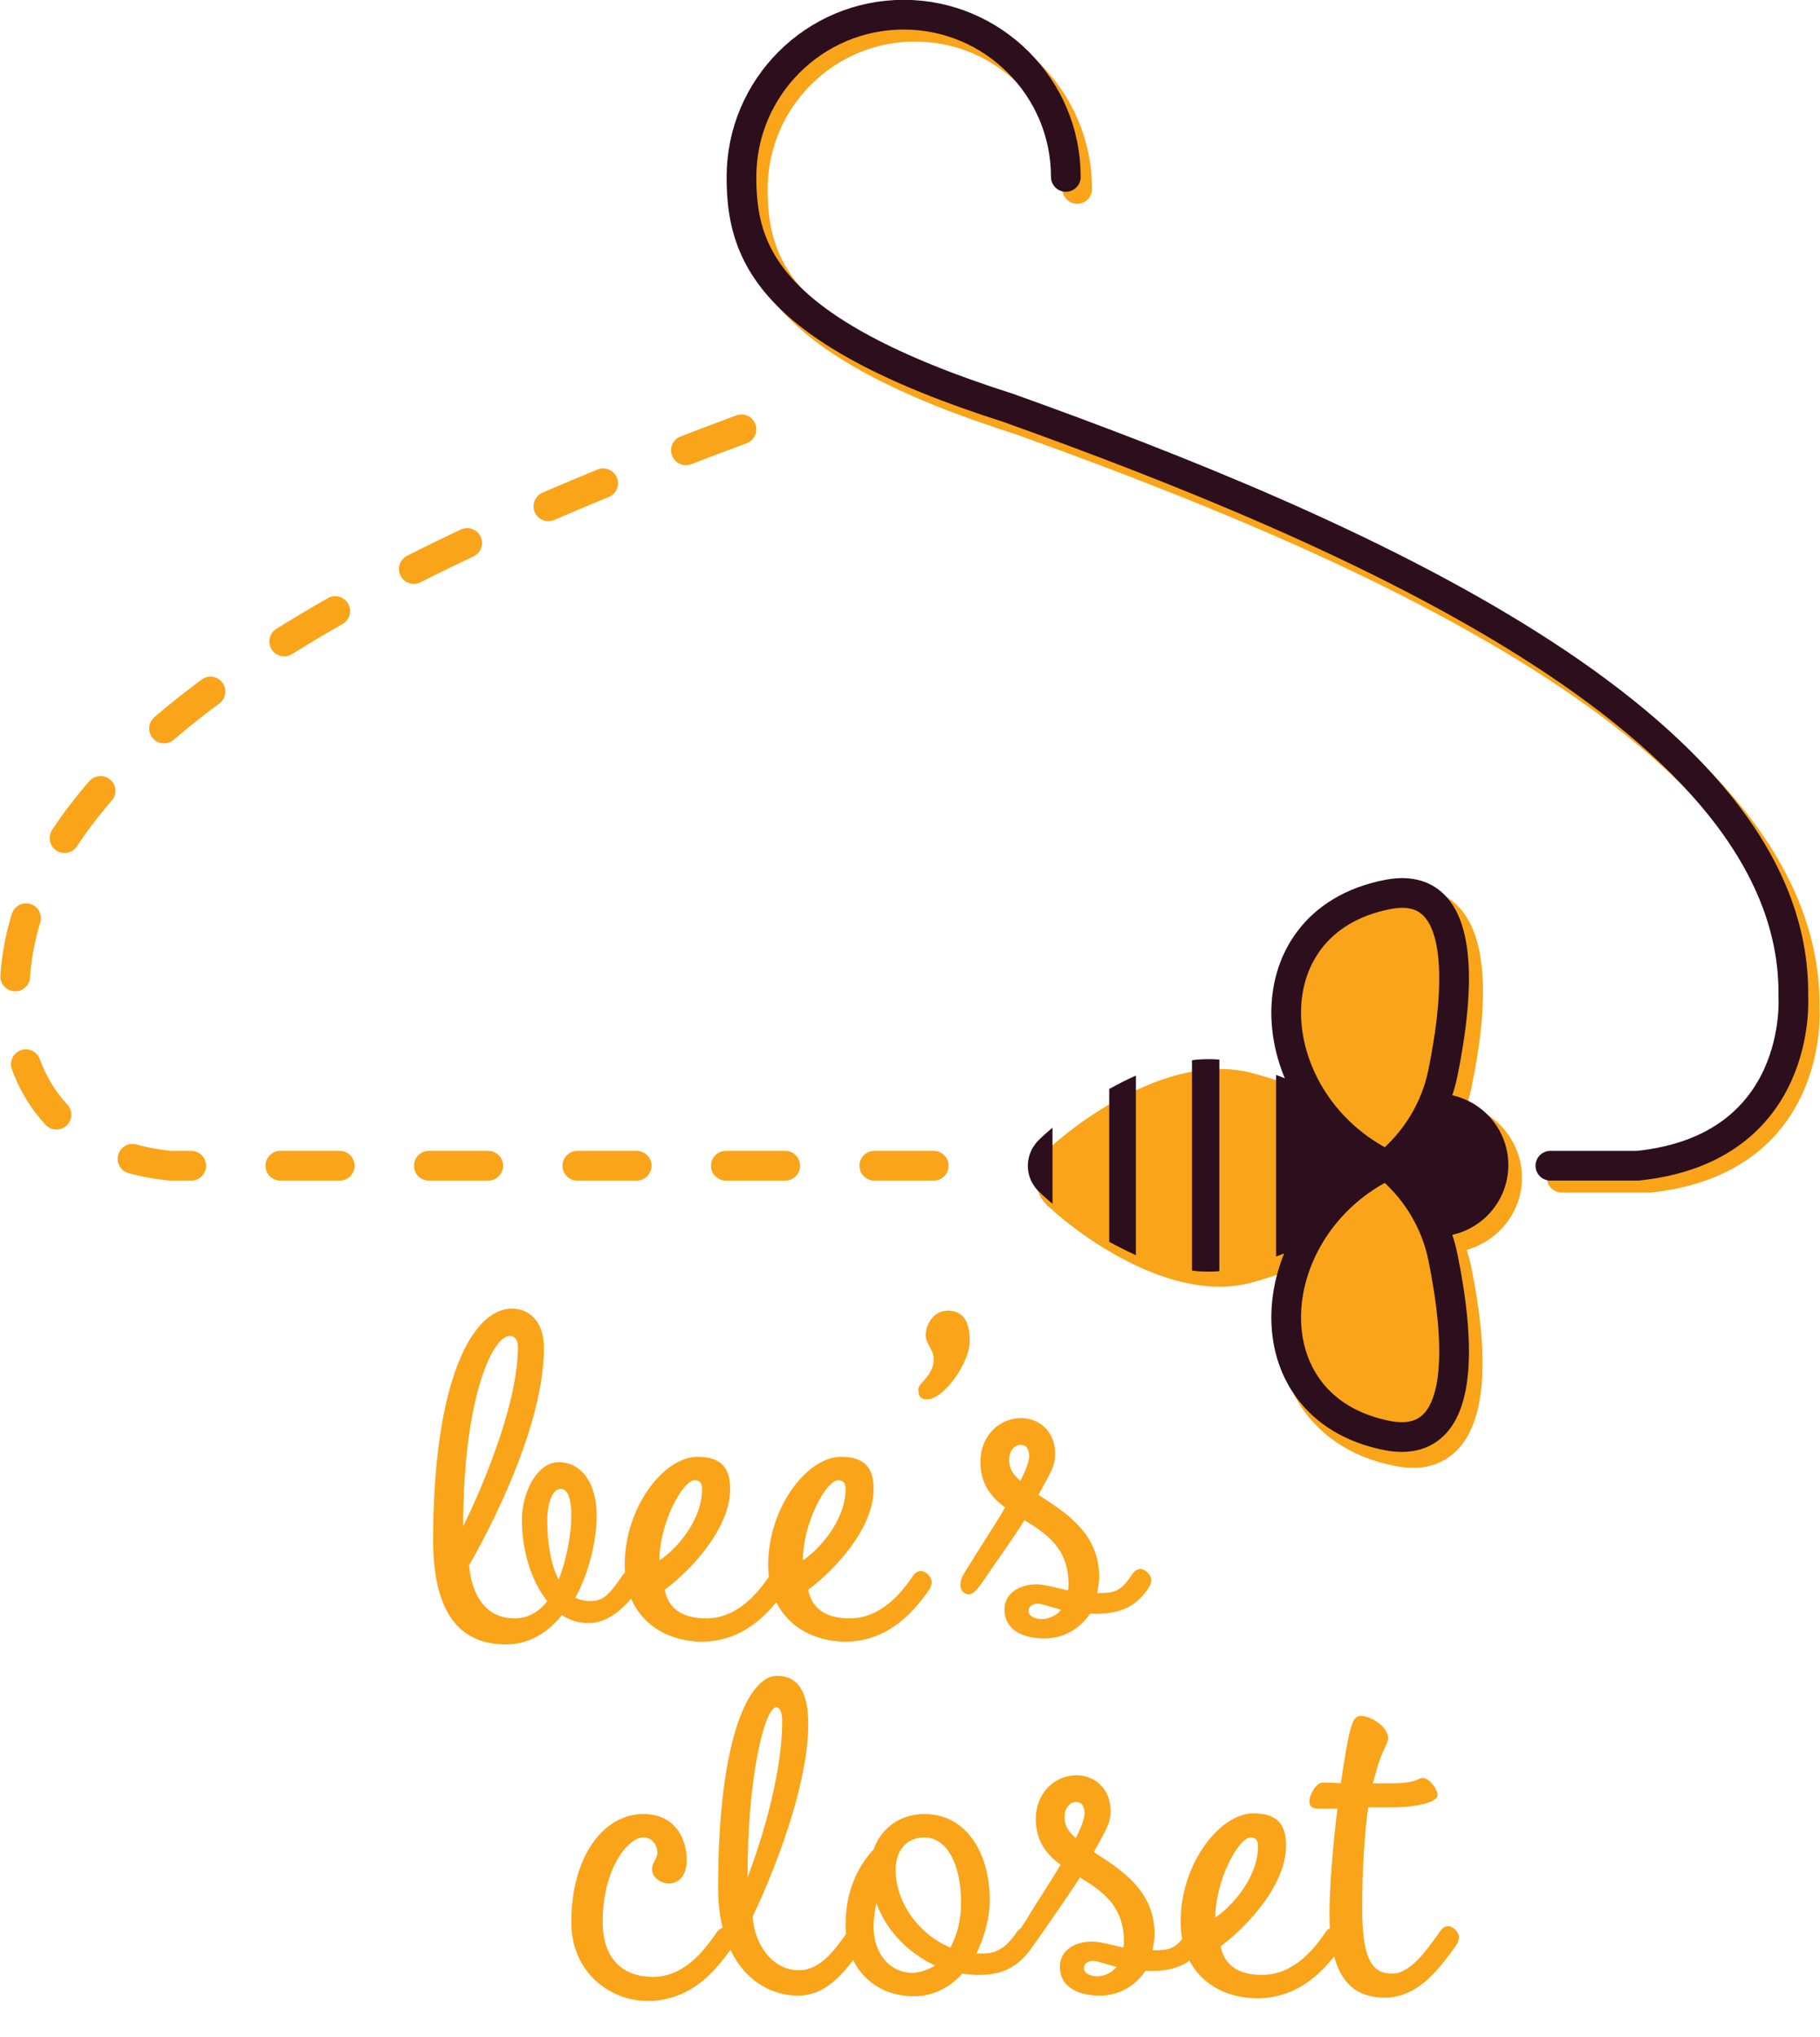 <?xml version="1.0" encoding="utf-8"?>
<!-- Generator: Adobe Illustrator 22.0.1, SVG Export Plug-In . SVG Version: 6.00 Build 0)  -->
<svg version="1.1" id="Layer_1" xmlns="http://www.w3.org/2000/svg" xmlns:xlink="http://www.w3.org/1999/xlink" x="0px" y="0px"
	 viewBox="0 0 272.7 305.1" style="enable-background:new 0 0 272.7 305.1;" xml:space="preserve">
<style type="text/css">
	.st0{fill:#FAA41A;stroke:#FAA41A;stroke-width:0.89;stroke-miterlimit:10;}
	.st1{fill:none;stroke:#FAA41A;stroke-width:4.45;stroke-linecap:round;stroke-miterlimit:10;}
	.st2{fill:none;stroke:#2C0E1D;stroke-width:4.45;stroke-linecap:round;stroke-miterlimit:10;}
	.st3{fill:none;stroke:#FAA41A;stroke-width:4.45;stroke-linecap:round;stroke-miterlimit:10;stroke-dasharray:8.9,13.35;}
	.st4{fill:#2C0E1D;}
	.st5{fill:#FAA41A;stroke:#2C0E1D;stroke-width:4.45;stroke-miterlimit:10;}
	.st6{enable-background:new    ;}
	.st7{fill:#FAA41A;}
</style>
<title>bees-closet-logo</title>
<path class="st0" d="M227.6,176.4c0-5-3.5-9.4-8.4-10.5c0.3-1,0.6-1.9,0.8-2.9c2.9-13.8,2.2-23-2-27.1c-1.5-1.5-4.3-3.2-9-2.2
	c-9.3,1.9-15.6,8.2-16.7,17c-0.5,4.3,0.1,8.6,1.8,12.6c-2.2-0.9-4.5-1.6-6.8-2.2c-10.9-2.8-23.9,5.8-30,11.4c-2.1,2-2.3,5.3-0.3,7.5
	c0.1,0.1,0.2,0.2,0.3,0.3c6.1,5.6,19.1,14.3,30,11.4c2.3-0.6,4.6-1.4,6.8-2.2c-1.7,4-2.3,8.3-1.8,12.6c1.1,8.8,7.4,15.2,16.7,17
	c0.9,0.2,1.8,0.3,2.6,0.3c2.4,0.1,4.7-0.8,6.4-2.5c4.1-4.2,4.8-13.3,2-27.1c-0.2-1-0.5-1.9-0.8-2.9
	C224.1,185.7,227.6,181.4,227.6,176.4z"/>
<path class="st1" d="M161.4,28.3c0-13.4-10.9-24.3-24.3-24.3c-13.4,0-24.3,10.9-24.3,24.3c0,11.1,3.5,23,40,34.6
	c50.5,18.1,118.3,47,117.6,88.2c0,0,1.6,22.7-23.3,25.3H234"/>
<path class="st2" d="M159.7,26.5c0-13.4-10.9-24.3-24.3-24.3c-13.4,0-24.3,10.9-24.3,24.3c0,11.1,3.5,23,40,34.6
	c50.5,18.1,118.3,47,117.6,88.2c0,0,1.6,22.7-23.3,25.3h-13.1"/>
<path class="st3" d="M111.1,64.3C61.8,82.6,1.6,110.4,2.2,149.3c0,0-1.6,22.7,23.3,25.3h118.8"/>
<path class="st4" d="M166.2,186c1.3,0.7,2.7,1.4,4,2v-26.9c-1.4,0.6-2.7,1.3-4,2V186z"/>
<path class="st4" d="M157.7,168.9c-0.7,0.6-1.4,1.2-2,1.8c-2.1,2-2.3,5.3-0.3,7.5c0.1,0.1,0.2,0.2,0.3,0.3c0.6,0.6,1.3,1.2,2,1.8
	V168.9z"/>
<path class="st4" d="M191.2,161v27.2c13.7-5.1,19.3-13.6,19.3-13.6S204.9,166.1,191.2,161z"/>
<path class="st4" d="M182.7,158.7c-1.3-0.1-2.7-0.1-4.1,0.1v31.5c1.3,0.2,2.7,0.2,4.1,0.1V158.7z"/>
<path class="st5" d="M207.8,174.5c4.3,3.5,7.3,8.4,8.4,13.8c2.3,11.3,4.2,29.2-8.4,26.7C186.6,210.8,188.8,183.7,207.8,174.5z"/>
<path class="st5" d="M207.8,174.5c4.3-3.5,7.3-8.4,8.4-13.8c2.3-11.3,4.2-29.3-8.4-26.7C186.6,138.2,188.8,165.3,207.8,174.5z"/>
<g class="st6">
	<path class="st7" d="M88.2,243.1c-1.5,0-2.8-0.4-4-1.2c-2.1,2.6-4.9,4.4-8.4,4.4c-7.4,0-10.9-5.4-10.9-15.6
		c0-24,5.9-34.7,11.8-34.7c2.6,0,4.8,1.9,4.8,5.9c0,13.7-11.2,32.5-11.2,32.5s0.2,8,6.8,8c2,0,3.7-1,4.9-2.6
		c-2.6-3.2-3.8-8-3.8-12.1c0-4.4,2.4-8.7,5.5-8.7c3.4,0,5.7,3.1,5.7,8c0,3.4-1,8.3-3.2,12.3c0.6,0.3,1.4,0.5,2.3,0.5
		c2,0,2.9-1.2,4.4-3.3c0.5-0.8,0.9-1.3,1.6-1.3c0.7,0,1.6,0.9,1.6,1.6c0,0.6-0.2,1-0.8,1.8C94,240.1,91.6,243.1,88.2,243.1z
		 M69.4,228.6c0,0,8.2-16.2,8.2-26.9c0-0.9-0.4-1.6-1.2-1.6C73.7,200.1,69.4,209.7,69.4,228.6z M83.7,236.6c1.3-3.3,1.9-7.1,1.9-9.5
		c0-3.1-0.7-4.1-1.6-4.1c-1.2,0-2,2.1-2,4.7C82,231,82.5,234.3,83.7,236.6z"/>
</g>
<g class="st6">
	<path class="st7" d="M93.6,234.4c0-8.7,5.9-16.2,10.9-16.2c3.6,0,4.9,1.7,4.9,4.8c0,6.5-6.9,13-9.8,15.1c0.5,2.7,2.5,4.3,6.2,4.3
		c4.6,0,7.6-3.7,9.1-5.8c0.5-0.8,0.9-1.3,1.6-1.3c0.7,0,1.6,0.9,1.6,1.6c0,0.6-0.2,1-0.8,1.8c-2,2.7-5.7,7.2-12.3,7.2
		C98.4,245.7,93.6,241.5,93.6,234.4z M105.2,223c0-0.9-0.4-1.3-1.1-1.3c-1.8,0-5.3,6.4-5.3,12C101.2,232.2,105.2,227.8,105.2,223z"
		/>
</g>
<g class="st6">
	<path class="st7" d="M115.1,234.4c0-8.7,5.9-16.2,10.9-16.2c3.6,0,4.9,1.7,4.9,4.8c0,6.5-6.9,13-9.8,15.1c0.5,2.7,2.5,4.3,6.2,4.3
		c4.6,0,7.6-3.7,9.1-5.8c0.5-0.8,0.9-1.3,1.6-1.3c0.7,0,1.6,0.9,1.6,1.6c0,0.6-0.2,1-0.8,1.8c-2,2.7-5.7,7.2-12.3,7.2
		C119.9,245.7,115.1,241.5,115.1,234.4z M126.7,223c0-0.9-0.4-1.3-1.1-1.3c-1.8,0-5.3,6.4-5.3,12C122.6,232.2,126.7,227.8,126.7,223
		z"/>
</g>
<g class="st6">
	<path class="st7" d="M145.3,200.9c0,3.2-3.9,8.7-6.4,8.7c-1.2,0-1.3-0.8-1.3-1.6s2.3-2,2.3-4.4c0-1.5-1.2-2.3-1.2-3.6
		s0.9-3.7,3.4-3.7C144.2,196.4,145.3,197.7,145.3,200.9z"/>
</g>
<g class="st6">
	<path class="st7" d="M150.6,225.8c-2.1-1.6-3.7-3.5-3.7-6.9c0-3.7,2.7-6.5,6.1-6.5c2.8,0,5.1,2.1,5.1,5.3c0,1.2-0.2,2-1.2,3.8
		l-1.3,2.4c4,2.6,9.1,5.7,9.1,12.3c0,0.9-0.2,1.6-0.3,2.4h0.2c2.3,0,3.2-0.2,4.7-2.3c0.5-0.8,0.9-1.3,1.6-1.3c0.7,0,1.6,0.9,1.6,1.6
		c0,0.6-0.2,1-0.8,1.8c-2,2.7-4.7,3.3-7.5,3.3h-0.9c-1.5,2.3-4,3.7-6.8,3.7c-3.7,0-6-1.6-6-4.3c0-2.5,2.3-3.8,4.8-3.8
		c1.2,0,2.9,0.5,4.7,0.9c0.1-0.3,0.1-0.6,0.1-0.9c0-5.4-3.3-7.6-6.6-9.6c-1.9,3-4,5.9-5.5,8.1c-1.1,1.6-2,3-2.8,3
		c-0.7,0-1.3-0.5-1.3-1.4c0-1,0.5-1.7,1.6-3.4C146.8,231.8,148.9,228.7,150.6,225.8z M152.9,216.4c-0.9,0-1.7,0.9-1.7,2.3
		c0,1.2,0.6,2.2,1.7,3.1c0.8-1.6,1.3-2.9,1.3-3.7C154.2,217,153.8,216.4,152.9,216.4z M159,241.1c-1.6-0.4-2.8-0.9-3.5-0.9
		c-0.9,0-1.4,0.5-1.4,1.1c0,0.7,0.9,1.2,2,1.2C157,242.5,158.2,242.1,159,241.1z"/>
</g>
<g class="st6">
	<path class="st7" d="M107,290c0.5-0.8,0.9-1.3,1.6-1.3c0.7,0,1.6,0.9,1.6,1.6c0,0.6-0.2,1-0.8,1.8c-2,2.7-5.6,7.6-12.4,7.6
		c-5.5,0-11.4-4.2-11.4-11.8c0-9.8,4.8-16.2,10.8-16.2c4.9,0,6.5,3.9,6.5,6.9c0,2.2-1.1,3.5-2.7,3.5c-1.3,0-2.5-1-2.5-2.1
		s0.8-1.6,0.8-2.5s-0.6-2.3-2.1-2.3c-2.3,0-6.1,4.7-6.1,12.6c0,5.6,3,8.3,7.6,8.3C102.7,296,105.5,292,107,290z"/>
</g>
<g class="st6">
	<path class="st7" d="M107.6,282.8c0-23.4,4.9-31.8,8.8-31.8c3.1,0,4.7,2.3,4.7,7.2c0,11.9-8.3,28.8-8.3,28.8c0,3.1,2.3,8.1,6.9,8.1
		c3.2,0,5.4-3.1,6.9-5.2c0.5-0.8,0.9-1.3,1.6-1.3c0.7,0,1.6,0.9,1.6,1.6c0,0.6-0.2,1-0.8,1.8c-2,2.7-4.8,6.9-9.4,6.9
		C113.6,298.9,107.6,293.9,107.6,282.8z M112,281.2c0,0,5.2-13,5.2-23.5c0-1.1-0.3-2-0.9-2C114.6,255.8,112,265.9,112,281.2z"/>
	<path class="st7" d="M144.2,295.6c-1.9,2.1-4.4,3.4-7.3,3.4c-5.5,0-10.2-3.8-10.2-10.8c0-6,2.7-9.6,4.2-11.2c1-2.9,3.7-5.3,7.6-5.3
		c6.4,0,9.8,6,9.8,12.9c0,2.7-0.8,5.5-2,8h0.9c1.9,0,3.3-0.7,4.8-2.7c0.5-0.8,0.9-1.3,1.6-1.3c0.7,0,1.6,0.9,1.6,1.6
		c0,0.6-0.2,1-0.8,1.8c-2,2.7-4.3,3.8-7.8,3.8C145.7,295.8,144.9,295.7,144.2,295.6z M140.1,294.4c-4-1.9-7.3-5.2-8.8-9.4
		c-0.2,1.1-0.4,2.2-0.4,3.6c0,4.1,2.5,6.9,5.9,6.9C138,295.4,139.1,295,140.1,294.4z M142.4,291.7c1-1.8,1.6-4.1,1.6-6.7
		c0-6.1-2.3-9.8-5.5-9.8c-2.5,0-4.3,1.8-4.3,4.8C134.2,285.1,137.8,289.8,142.4,291.7z"/>
</g>
<g class="st6">
	<path class="st7" d="M158.9,279.3c-2.1-1.6-3.7-3.5-3.7-6.9c0-3.7,2.7-6.5,6.1-6.5c2.8,0,5.1,2.1,5.1,5.3c0,1.2-0.2,2-1.2,3.8
		l-1.3,2.4c4,2.6,9.1,5.7,9.1,12.3c0,0.9-0.2,1.6-0.3,2.4h0.2c2.3,0,3.2-0.2,4.7-2.3c0.5-0.8,0.9-1.3,1.6-1.3c0.7,0,1.6,0.9,1.6,1.6
		c0,0.6-0.2,1-0.8,1.8c-2,2.7-4.7,3.3-7.5,3.3h-0.9c-1.5,2.3-4,3.7-6.8,3.7c-3.7,0-6-1.6-6-4.3c0-2.5,2.3-3.8,4.8-3.8
		c1.2,0,2.9,0.5,4.7,0.9c0.1-0.3,0.1-0.6,0.1-0.9c0-5.4-3.3-7.6-6.6-9.6c-1.9,3-4,5.9-5.5,8.1c-1.1,1.6-2,3-2.8,3
		c-0.7,0-1.3-0.5-1.3-1.4c0-1,0.5-1.7,1.6-3.4C155.1,285.3,157.2,282.2,158.9,279.3z M161.2,269.9c-0.9,0-1.7,0.9-1.7,2.3
		c0,1.2,0.6,2.2,1.7,3.1c0.8-1.6,1.3-2.9,1.3-3.7C162.5,270.4,162,269.9,161.2,269.9z M167.3,294.6c-1.6-0.4-2.8-0.9-3.5-0.9
		c-0.9,0-1.4,0.5-1.4,1.1c0,0.7,0.9,1.2,2,1.2C165.3,296,166.5,295.6,167.3,294.6z"/>
</g>
<g class="st6">
	<path class="st7" d="M176.9,287.8c0-8.7,5.9-16.2,10.9-16.2c3.6,0,4.9,1.7,4.9,4.8c0,6.5-6.9,13-9.8,15.1c0.5,2.7,2.5,4.3,6.2,4.3
		c4.6,0,7.6-3.7,9.1-5.8c0.5-0.8,0.9-1.3,1.6-1.3c0.7,0,1.6,0.9,1.6,1.6c0,0.6-0.2,1-0.8,1.8c-2,2.7-5.7,7.2-12.3,7.2
		C181.7,299.2,176.9,295,176.9,287.8z M188.5,276.5c0-0.9-0.4-1.3-1.1-1.3c-1.8,0-5.3,6.4-5.3,12
		C184.4,285.7,188.5,281.3,188.5,276.5z"/>
</g>
<g class="st6">
	<path class="st7" d="M199.2,286.6c0-3.9,0.5-10.1,1.2-15.7h-2.8c-1.2,0-1.4-0.5-1.4-1.2c0-0.7,0.9-2.7,2-2.7c0.6,0,1.6,0,2.7,0.1
		c0.4-2.7,0.8-5.2,1.2-7.1c0.5-2.2,0.9-3,1.8-3c1.5,0,4.1,1.6,4.1,3.4c0,0.6-1,2.1-1.6,4.2l-0.7,2.5h2.7c4.1,0,3.9-0.8,4.8-0.8
		s2.2,1.6,2.2,2.6s-3.1,1.8-6.9,1.8H205c-0.5,3.7-0.9,8.7-0.9,15.3c0,8.4,2,9.6,4.6,9.6c2.6,0,5.2-3.7,6.7-5.8
		c0.5-0.8,0.9-1.3,1.6-1.3c0.7,0,1.6,0.9,1.6,1.6c0,0.6-0.2,1-0.8,1.8c-2,2.7-5.2,7.3-10.3,7.3C202.7,299.2,199.2,296.4,199.2,286.6
		z"/>
</g>
<path class="st4" d="M204.5,174.5c0,0.6,0.1,1.2,0.2,1.8c1-0.7,2-1.2,3.1-1.8c-1.1-0.5-2.1-1.1-3.1-1.8
	C204.6,173.4,204.5,173.9,204.5,174.5z"/>
<path class="st4" d="M215.3,163.8c-1.5,4.2-4.1,7.9-7.5,10.7c3.5,2.8,6.1,6.5,7.5,10.7c5.9,0,10.7-4.8,10.7-10.7
	S221.2,163.8,215.3,163.8z"/>
</svg>
